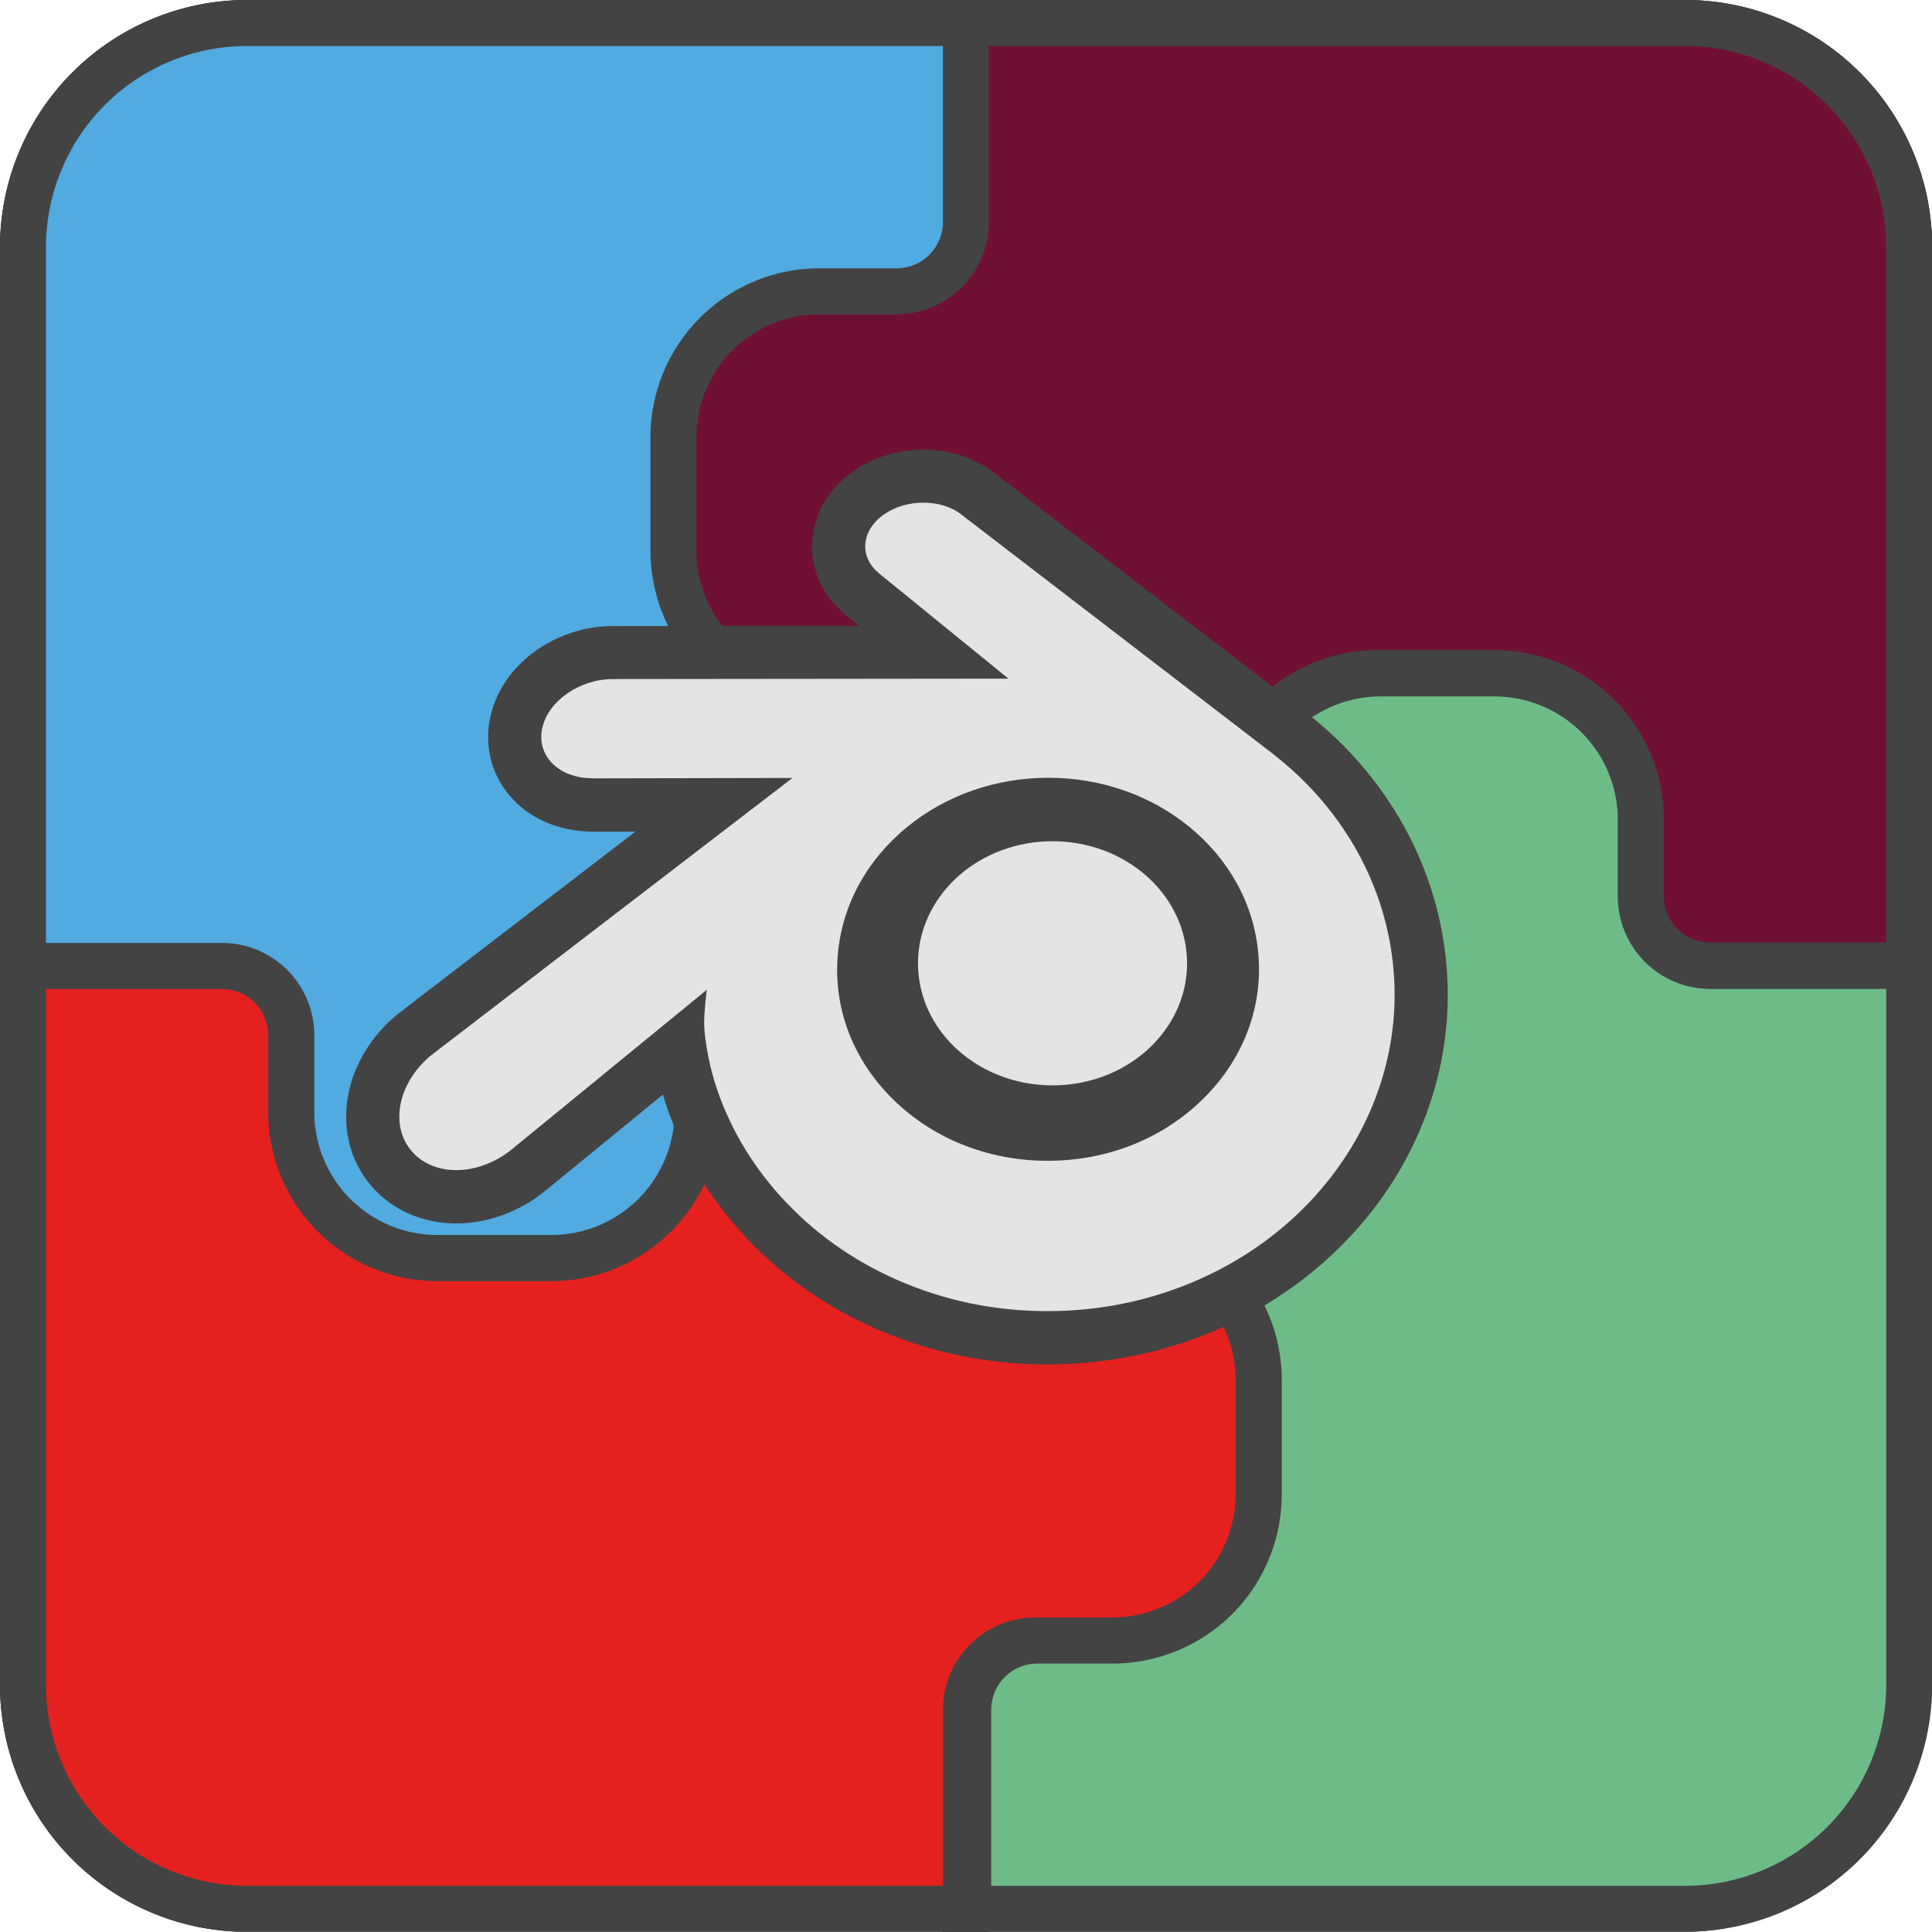 <?xml version="1.0" encoding="UTF-8" standalone="no"?>
<!-- Created with Inkscape (http://www.inkscape.org/) -->

<svg
   xmlns:dc="http://purl.org/dc/elements/1.1/"
   xmlns:cc="http://creativecommons.org/ns#"
   xmlns:rdf="http://www.w3.org/1999/02/22-rdf-syntax-ns#"
   xmlns:svg="http://www.w3.org/2000/svg"
   xmlns="http://www.w3.org/2000/svg"
   xmlns:sodipodi="http://sodipodi.sourceforge.net/DTD/sodipodi-0.dtd"
   xmlns:inkscape="http://www.inkscape.org/namespaces/inkscape"
   width="208.984"
   height="208.943"
   viewBox="0 0 55.294 55.283"
   version="1.1"
   id="svg8"
   inkscape:version="0.92.4 (5da689c313, 2019-01-14)"
   sodipodi:docname="dublf-icon.svg">
  <defs
     id="defs2"><style
   id="style857">.cls-1{fill:#e52120;}.cls-1,.cls-2,.cls-3,.cls-4,.cls-5{stroke:#000;stroke-miterlimit:10;stroke-width:1.2px;}.cls-2{fill:#6dbc88;}.cls-3{fill:#701034;}.cls-4{fill:#51aae0;}.cls-5{fill:none;}</style>

	
	

		
	
			
			
		
		
	
	

	

	
</defs>
  <sodipodi:namedview
     id="base"
     pagecolor="#ffffff"
     bordercolor="#666666"
     borderopacity="1.0"
     inkscape:pageopacity="0.0"
     inkscape:pageshadow="2"
     inkscape:zoom="0.7"
     inkscape:cx="-137.91728"
     inkscape:cy="227.94761"
     inkscape:document-units="px"
     inkscape:current-layer="layer1"
     showgrid="false"
     units="px"
     inkscape:window-width="1846"
     inkscape:window-height="1057"
     inkscape:window-x="1986"
     inkscape:window-y="-8"
     inkscape:window-maximized="1"
     fit-margin-top="0"
     fit-margin-left="0"
     fit-margin-right="0"
     fit-margin-bottom="0"
     objecttolerance="3"
     gridtolerance="2"
     guidetolerance="2" />
  <g
     inkscape:label="Calque 1"
     inkscape:groupmode="layer"
     id="layer1"
     transform="translate(-40.185,-201.96)">
    <g
       data-name="Calque 2"
       id="Calque_2"
       transform="matrix(1.097,0,0,1.097,40.185,201.96)"
       style="display:inline">
      <path
         style="fill:#e52120;stroke:#000000;stroke-width:1.2px;stroke-miterlimit:10"
         inkscape:connector-curvature="0"
         class="cls-1"
         d="M 29,32.2 H 27 A 1.81,1.81 0 0 1 25.18,30.38 V 25.2 H 20 A 1.81,1.81 0 0 0 18.2,27 v 2 a 3.82,3.82 0 0 1 -3.81,3.82 h -3 A 3.81,3.81 0 0 1 7.6,29 V 27 A 1.81,1.81 0 0 0 5.78,25.2 H 0.6 V 44 a 5.85,5.85 0 0 0 5.84,5.8 H 25.2 V 44.62 A 1.81,1.81 0 0 1 27,42.8 h 2 A 3.82,3.82 0 0 0 32.84,39 V 36 A 3.81,3.81 0 0 0 29,32.2 Z"
         id="path863" />
      <path
         style="fill:#6dbc88;stroke:#000000;stroke-width:1.2px;stroke-miterlimit:10"
         inkscape:connector-curvature="0"
         class="cls-2"
         d="m 32.14,21.37 v 2 a 1.82,1.82 0 0 1 -1.82,1.82 h -5.18 v 5.18 A 1.81,1.81 0 0 0 27,32.2 h 2 a 3.8,3.8 0 0 1 3.77,3.8 v 3 A 3.81,3.81 0 0 1 29,42.8 h -2 a 1.81,1.81 0 0 0 -1.81,1.82 V 49.8 H 43.9 A 5.85,5.85 0 0 0 49.74,44 V 25.2 h -5.18 a 1.81,1.81 0 0 1 -1.82,-1.82 v -2 A 3.82,3.82 0 0 0 38.93,17.57 H 36 a 3.81,3.81 0 0 0 -3.86,3.8 z"
         id="path865" />
      <path
         style="fill:#701034;stroke:#000000;stroke-width:1.2px;stroke-miterlimit:10"
         inkscape:connector-curvature="0"
         class="cls-3"
         d="m 21.31,18.2 h 2 a 1.82,1.82 0 0 1 1.83,1.8 v 5.2 h 5.18 a 1.82,1.82 0 0 0 1.82,-1.82 v -2 A 3.81,3.81 0 0 1 36,17.56 h 3 a 3.82,3.82 0 0 1 3.81,3.81 v 2 a 1.81,1.81 0 0 0 1.82,1.82 h 5.18 V 6.44 A 5.85,5.85 0 0 0 43.9,0.6 H 25.14 V 5.78 A 1.82,1.82 0 0 1 23.32,7.6 h -2 a 3.81,3.81 0 0 0 -3.81,3.81 v 3 a 3.82,3.82 0 0 0 3.8,3.79 z"
         id="path867" />
      <path
         style="fill:#51aae0;stroke:#000000;stroke-width:1.2px;stroke-miterlimit:10"
         inkscape:connector-curvature="0"
         class="cls-4"
         d="M 18.2,29 V 27 A 1.81,1.81 0 0 1 20,25.2 h 5.2 V 20 a 1.81,1.81 0 0 0 -1.82,-1.82 h -2 a 3.82,3.82 0 0 1 -3.81,-3.81 v -3 a 3.81,3.81 0 0 1 3.8,-3.77 h 2 A 1.81,1.81 0 0 0 25.2,5.78 V 0.6 H 6.44 A 5.85,5.85 0 0 0 0.6,6.44 V 25.2 H 5.78 A 1.81,1.81 0 0 1 7.6,27 v 2 a 3.81,3.81 0 0 0 3.81,3.82 h 3 A 3.82,3.82 0 0 0 18.2,29 Z"
         id="path869" />
      <path
         style="fill:#e52120;stroke:#434343;stroke-width:1.2px;stroke-miterlimit:10"
         inkscape:connector-curvature="0"
         class="cls-1"
         d="M 29,32.2 H 27 A 1.81,1.81 0 0 1 25.18,30.38 V 25.2 H 20 A 1.81,1.81 0 0 0 18.2,27 v 2 a 3.82,3.82 0 0 1 -3.81,3.82 h -3 A 3.81,3.81 0 0 1 7.6,29 V 27 A 1.81,1.81 0 0 0 5.78,25.2 H 0.6 V 44 a 5.85,5.85 0 0 0 5.84,5.8 H 25.2 V 44.62 A 1.81,1.81 0 0 1 27,42.8 h 2 A 3.82,3.82 0 0 0 32.84,39 V 36 A 3.81,3.81 0 0 0 29,32.2 Z"
         id="path871" />
      <path
         style="fill:#6dbc88;stroke:#434343;stroke-width:1.2px;stroke-miterlimit:10"
         inkscape:connector-curvature="0"
         class="cls-2"
         d="m 32.21,21.37 v 2 a 1.82,1.82 0 0 1 -1.82,1.82 h -5.18 v 5.18 a 1.81,1.81 0 0 0 1.86,1.83 h 2 a 3.8,3.8 0 0 1 3.77,3.8 v 3 a 3.81,3.81 0 0 1 -3.77,3.8 h -2 a 1.81,1.81 0 0 0 -1.81,1.82 V 49.8 H 43.97 A 5.85,5.85 0 0 0 49.81,44 V 25.2 h -5.18 a 1.81,1.81 0 0 1 -1.82,-1.82 v -2 A 3.82,3.82 0 0 0 39,17.57 h -2.93 a 3.81,3.81 0 0 0 -3.86,3.8 z"
         id="path873" />
      <path
         style="fill:#701034;stroke:#434343;stroke-width:1.2px;stroke-miterlimit:10"
         inkscape:connector-curvature="0"
         class="cls-3"
         d="m 21.31,18.2 h 2 a 1.82,1.82 0 0 1 1.83,1.8 v 5.2 h 5.18 a 1.82,1.82 0 0 0 1.82,-1.82 v -2 A 3.81,3.81 0 0 1 36,17.56 h 3 a 3.82,3.82 0 0 1 3.81,3.81 v 2 a 1.81,1.81 0 0 0 1.82,1.82 h 5.18 V 6.44 A 5.85,5.85 0 0 0 43.9,0.6 H 25.14 V 5.78 A 1.82,1.82 0 0 1 23.32,7.6 h -2 a 3.81,3.81 0 0 0 -3.81,3.81 v 3 a 3.82,3.82 0 0 0 3.8,3.79 z"
         id="path875" />
      <path
         style="fill:#51aae0;stroke:#434343;stroke-width:1.2px;stroke-miterlimit:10"
         inkscape:connector-curvature="0"
         class="cls-4"
         d="m 18.2,29 v -2 a 1.81,1.81 0 0 1 1.8,-1.8 h 5.2 v -5.2 a 1.81,1.81 0 0 0 -1.82,-1.82 h -2 a 3.82,3.82 0 0 1 -3.81,-3.81 v -3 a 3.81,3.81 0 0 1 3.8,-3.77 h 2 a 1.81,1.81 0 0 0 1.83,-1.82 V 0.6 H 6.44 A 5.85,5.85 0 0 0 0.6,6.44 V 25.2 h 5.18 a 1.81,1.81 0 0 1 1.82,1.8 v 2 a 3.81,3.81 0 0 0 3.81,3.82 h 3 a 3.82,3.82 0 0 0 3.79,-3.82 z"
         id="path877" />
    </g>
    <g
       id="g1004"
       xml:space="preserve"
       transform="matrix(0.161,0,0,0.161,-0.662,161.09)">
<path
   style="fill:#434343;fill-rule:nonzero;stroke:#434343;stroke-width:18.898;stroke-linecap:round;stroke-linejoin:round;stroke-miterlimit:4;stroke-dasharray:none"
   sodipodi:nodetypes="cccccccccccccccccccccccccccccccccccccccccccccccccccccccc"
   id="path1037"
   d="m 378.882,435.97 c 0.039,2.301 0.781,6.786 1.883,10.297 v 0 c 2.32,7.414 6.258,14.278 11.742,20.328 v 0 c 5.625,6.211 12.543,11.207 20.543,14.746 v 0 c 8.41,3.727 17.524,5.629 26.973,5.61 v 0 c 9.453,-0.016 18.562,-1.949 26.972,-5.699 v 0 c 7.993,-3.578 14.911,-8.586 20.532,-14.813 v 0 c 5.476,-6.074 9.406,-12.949 11.73,-20.367 v 0 c 1.176,-3.75 1.906,-7.551 2.207,-11.367 v 0 c 0.293,-3.758 0.168,-7.528 -0.363,-11.289 v 0 c -1.043,-7.332 -3.582,-14.215 -7.484,-20.489 -3.583,-5.761 -8.184,-10.808 -13.661,-15.058 v 0 l 0.008,-0.008 v 0 l -55.262,-42.437 v 0 c -0.046,-0.04 -0.093,-0.079 -0.14,-0.118 v 0 c -3.637,-2.777 -9.731,-2.769 -13.715,0.02 v 0 c -4.039,2.824 -4.492,7.484 -0.91,10.433 v 0 l -0.012,0.008 v 0 l 23.051,18.75 -70.266,0.074 v 0 h -0.098 v 0 c -5.805,0.004 -11.383,3.821 -12.492,8.633 v 0 c -1.129,4.907 2.816,8.973 8.852,8.996 v 0 l -0.008,0.024 v 0 l 35.613,-0.07 -63.555,48.777 v 0 c -0.078,0.062 -0.164,0.121 -0.242,0.183 v 0 c -5.988,4.59 -7.93,12.227 -4.156,17.059 v 0 c 3.836,4.914 11.98,4.918 18.039,0.02 v 0 l 34.684,-28.379 c 0,0 -0.504,3.832 -0.465,6.136 z"
   inkscape:connector-curvature="0" /><path
   style="fill:#e3e4e3;fill-rule:nonzero;stroke-width:0;stroke-linecap:butt;stroke-linejoin:miter;stroke-miterlimit:4"
   d="m -215.006,-4.34 c -2.476,0.004 -4.996,0.703 -6.988,2.098 -4.039,2.824 -4.492,7.485 -0.91,10.434 l -0.012,0.008 23.051,18.75 -70.266,0.074 h -0.098 c -5.805,0.004 -11.383,3.821 -12.492,8.633 -1.129,4.907 2.816,8.973 8.852,8.996 l -0.008,0.023 35.613,-0.07 -63.555,48.777 c -0.078,0.062 -0.164,0.122 -0.242,0.184 -5.988,4.59 -7.93,12.227 -4.156,17.059 3.836,4.914 11.98,4.918 18.039,0.019 l 34.684,-28.379 c 0,0 -0.504,3.833 -0.465,6.137 0.039,2.301 0.781,6.786 1.883,10.297 2.32,7.414 6.258,14.278 11.742,20.328 5.625,6.211 12.543,11.207 20.543,14.746 8.41,3.727 17.524,5.628 26.973,5.609 9.453,-0.016 18.563,-1.949 26.973,-5.699 7.993,-3.578 14.912,-8.585 20.533,-14.812 5.476,-6.074 9.405,-12.949 11.729,-20.367 1.176,-3.75 1.906,-7.551 2.207,-11.367 0.293,-3.758 0.168,-7.528 -0.363,-11.289 -1.043,-7.332 -3.58,-14.214 -7.482,-20.488 -3.583,-5.761 -8.185,-10.809 -13.662,-15.059 l 0.008,-0.008 -55.262,-42.437 c -0.046,-0.04 -0.094,-0.078 -0.141,-0.117 -1.819,-1.389 -4.25,-2.082 -6.727,-2.078 z m 22.184,48.91 c 9.258,-0.011 18.094,3.028 25.043,8.668 3.539,2.883 6.41,6.292 8.496,10.074 2.129,3.851 3.449,8.101 3.84,12.57 0.394,4.566 -0.207,9.09 -1.758,13.359 -1.582,4.352 -4.145,8.425 -7.637,11.984 -7.144,7.289 -17.143,11.415 -27.975,11.434 -10.836,0.02 -20.841,-4.074 -27.99,-11.344 -3.492,-3.546 -6.059,-7.614 -7.645,-11.961 -1.547,-4.266 -2.152,-8.789 -1.754,-13.355 0.387,-4.469 1.703,-8.727 3.832,-12.582 2.09,-3.789 4.961,-7.211 8.504,-10.109 6.945,-5.664 15.785,-8.726 25.043,-8.738 z m 0.789,11.281 c -6.277,0.004 -12.031,2.211 -16.309,5.832 -4.355,3.687 -7.246,8.886 -7.574,14.781 -0.336,6.062 2.098,11.699 6.371,15.871 4.36,4.246 10.571,6.914 17.516,6.914 6.941,0 13.148,-2.668 17.504,-6.914 4.277,-4.172 6.713,-9.809 6.381,-15.871 -0.332,-5.895 -3.223,-11.094 -7.578,-14.781 -4.278,-3.621 -10.034,-5.828 -16.311,-5.832 z"
   transform="translate(632.842,347.54)"
   id="path968"
   inkscape:connector-curvature="0" />








</g>  </g>
  <style
     id="style815"
     type="text/css">
	.st0{fill:#00005B;}
	.st1{fill:#9999FF;}
</style>
</svg>
